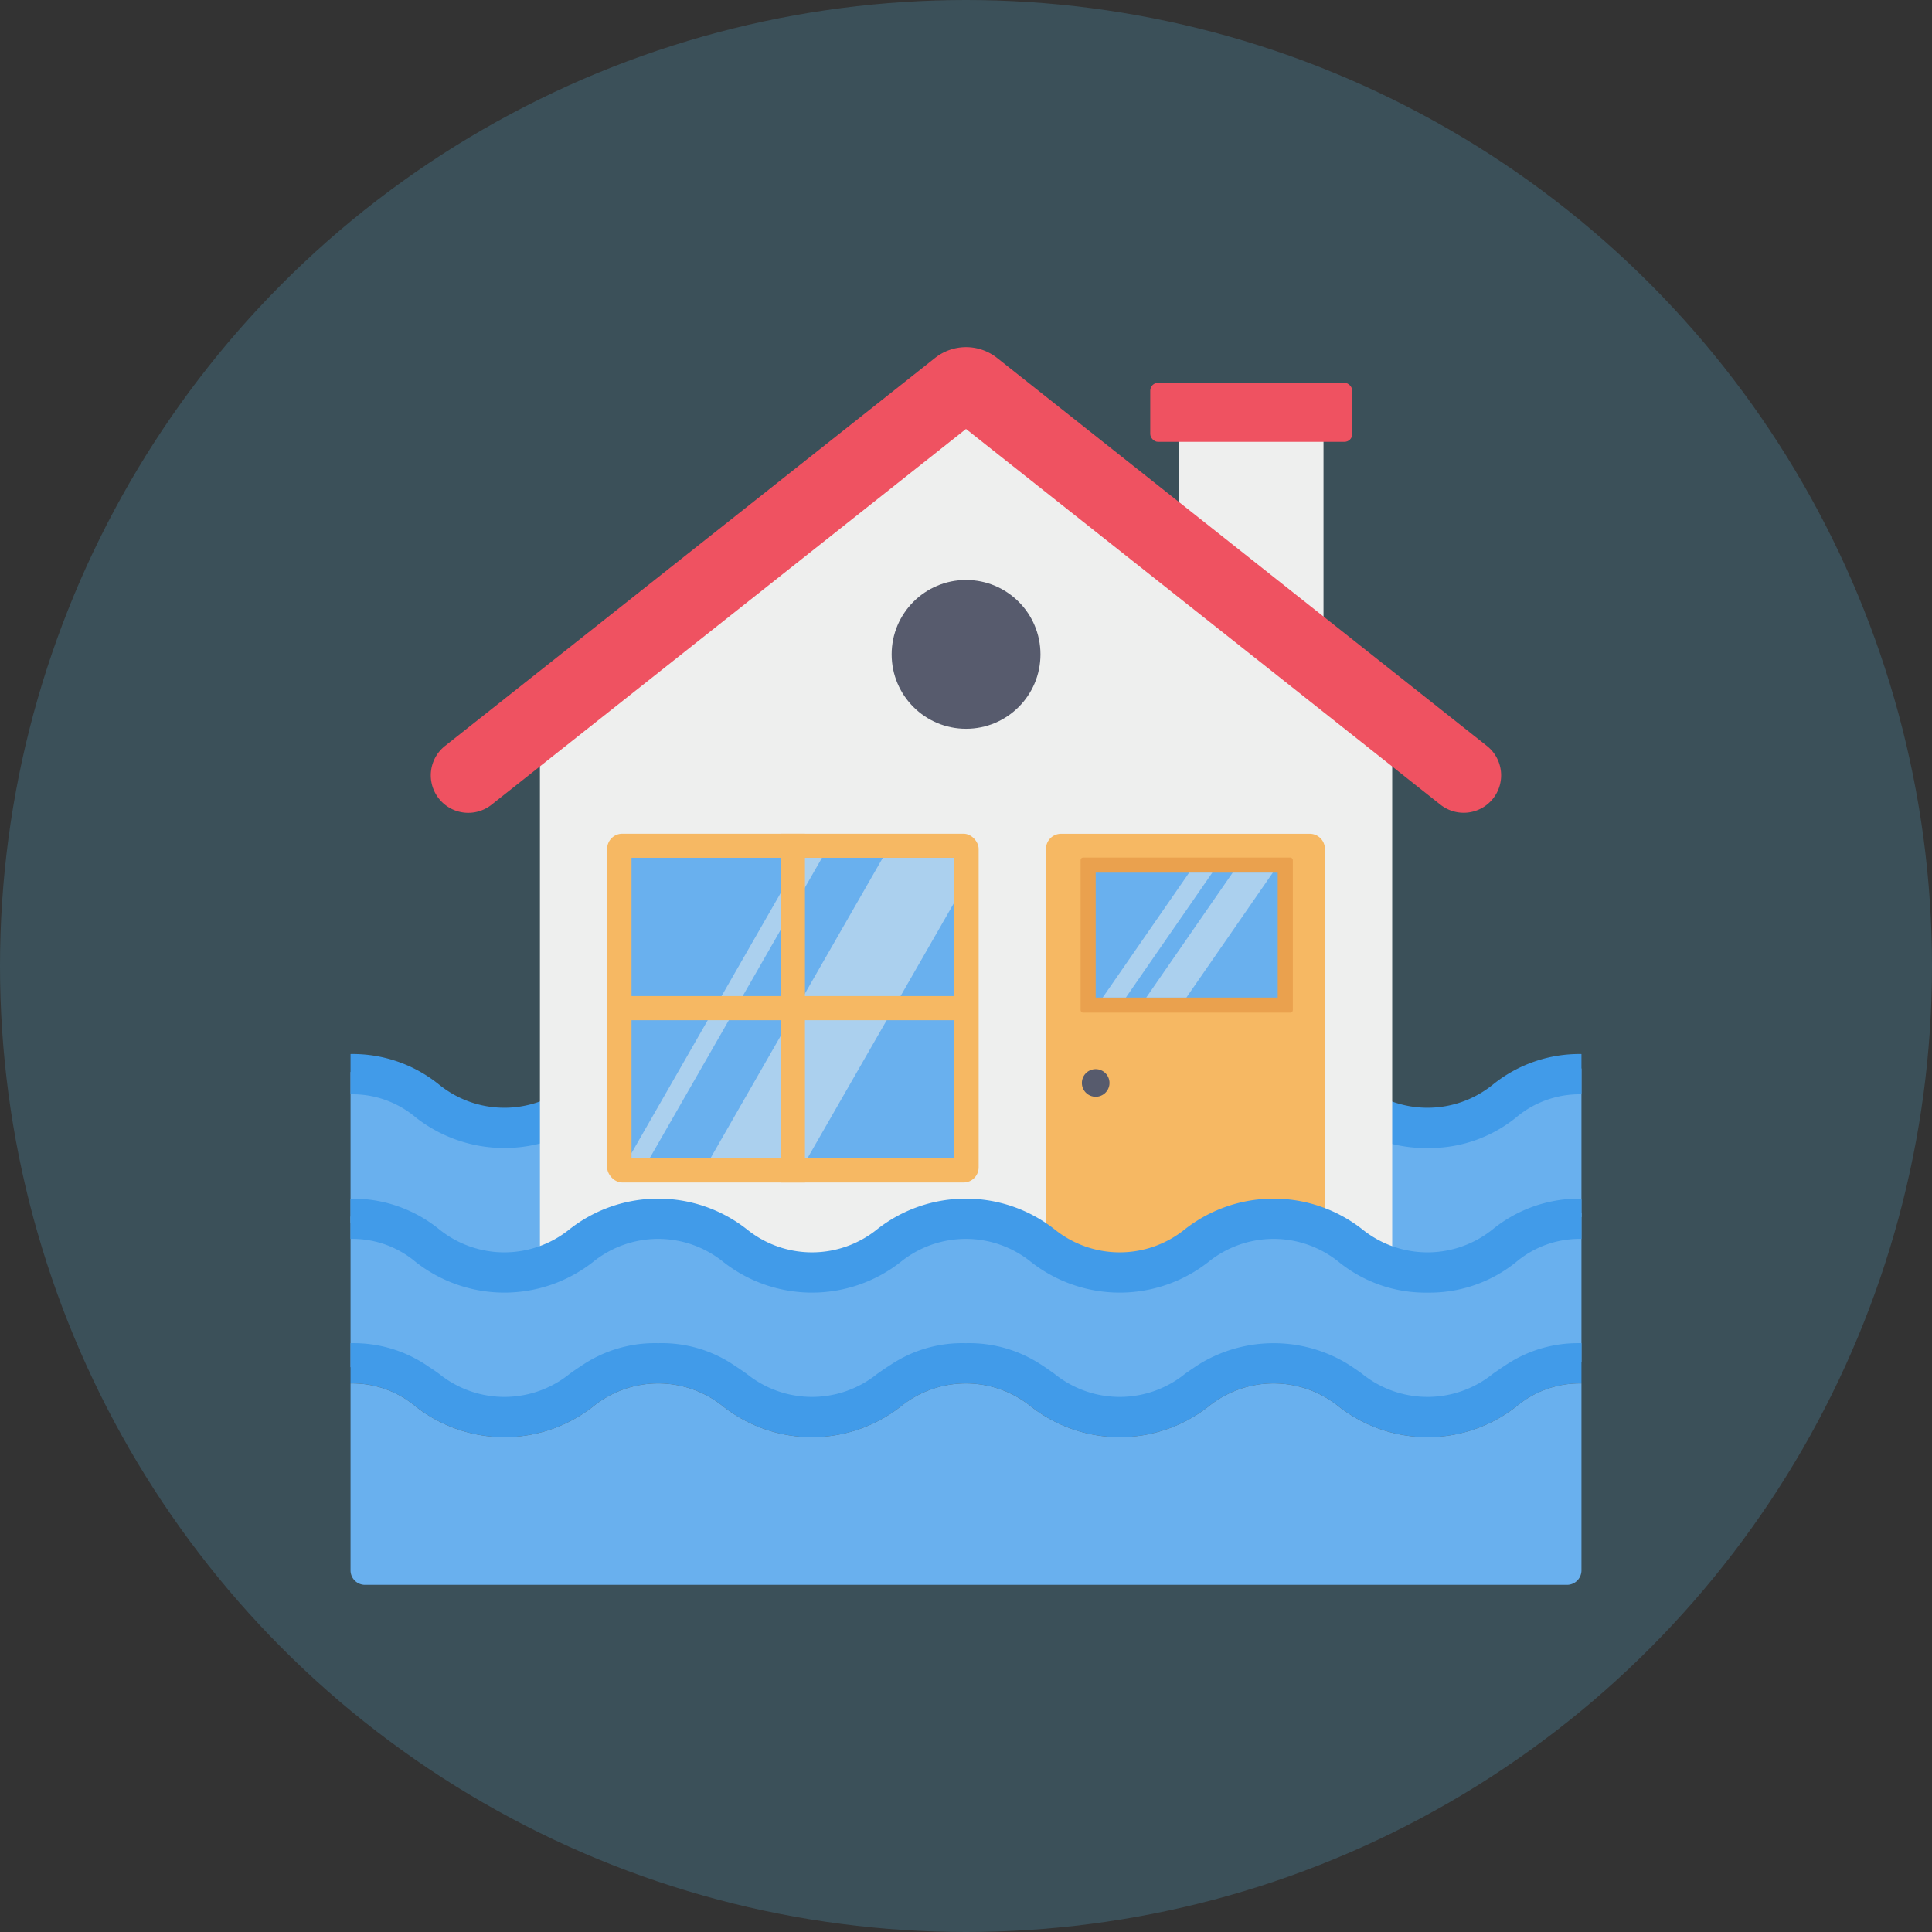 <svg height="512" viewBox="0 0 128 128" width="512" xmlns="http://www.w3.org/2000/svg"><rect x="0" y="0" width="128" height="128" fill="#333333" stroke="none"/><g id="Circle_Grid" data-name="Circle Grid"><circle cx="64" cy="64" fill="#3b5059" r="64"/></g><g id="icon"><path d="m104.776 69.832v10.798l-9.363 3.929-7.191-2.372-5.264-2.076-4.671 3.262-6.301 1.186-4.819-3.114-6.45-.445-4.968 3.559-4.893-.593-2.447-1.441-4.67-2.044-4.968 1.631-2.075 1.854-5.116.593-3.336-2.034-3.114-1.525h-1.906v-9.982l3.908 1.186 3.113 2.15 3.485.074 2.743-.593 3.262-1.705 2.818-.816 2.965-.148 3.114 1.779 3.707 1.483 3.41.223 5.264-2.299 2.987-1.556 5.317 1.631 3.781 1.853 2.298.371 4.152-1.706 2.965-1.631 5.783.816 5.561 2.891 5.115-1.334 3.781-2.595 2.023-.303z" fill="#69b0ee"/><path d="m94.577 76.059a9.109 9.109 0 0 1 -5.864-2.02 6.871 6.871 0 0 0 -8.668 0 9.514 9.514 0 0 1 -11.722 0 6.869 6.869 0 0 0 -8.666 0 9.509 9.509 0 0 1 -11.719 0 6.865 6.865 0 0 0 -8.663 0 9.513 9.513 0 0 1 -11.721 0 6.5 6.5 0 0 0 -4.33-1.539v-2.668a9.1 9.1 0 0 1 5.86 2.02 6.866 6.866 0 0 0 8.664 0 9.51 9.51 0 0 1 11.719 0 6.865 6.865 0 0 0 8.663 0 9.514 9.514 0 0 1 11.722 0 6.869 6.869 0 0 0 8.666 0 9.516 9.516 0 0 1 11.723 0 6.877 6.877 0 0 0 8.672 0 9.108 9.108 0 0 1 5.863-2.02v2.668a6.513 6.513 0 0 0 -4.336 1.539 9.108 9.108 0 0 1 -5.863 2.02z" fill="#419be9"/><path d="m78.112 28.402h9.573v17.258h-9.573z" fill="#eeefee"/><path d="m92.237 48.403v38.219h-56.465v-38.219l29.066-23.166z" fill="#eeefee"/><path d="m29.079 52.911a2.482 2.482 0 0 1 .4-3.486l32.471-25.71a3.309 3.309 0 0 1 4.109 0l32.457 25.709a2.482 2.482 0 0 1 .4 3.486 2.482 2.482 0 0 1 -3.486.4l-31.43-24.889-31.435 24.895a2.482 2.482 0 0 1 -3.486-.405z" fill="#ef5261"/><circle cx="64.004" cy="43.354" fill="#575b6d" r="4.93"/><rect fill="#ef5261" height="3.91" rx=".517" width="13.384" x="76.207" y="25.363"/><rect fill="#f6b863" height="23.106" rx="1" width="24.612" x="40.226" y="55.237"/><path d="m41.84 56.831h21.384v19.912h-21.384z" fill="#69b0ee"/><g fill="#eeefee" opacity=".5"><path d="m54.459 56.831-11.421 19.912h-1.198v-.347l11.219-19.565z"/><path d="m63.224 56.831v2.96l-9.732 16.952h-6.425l11.421-19.912z"/></g><path d="m87.776 56.241v27.959h-18.476v-27.959a1 1 0 0 1 1-1h16.476a1 1 0 0 1 1 1z" fill="#f6b863"/><rect fill="#eaa14e" height="10.274" rx=".163" width="14.06" x="71.592" y="56.816"/><path d="m72.592 57.816h12.06v8.274h-12.06z" fill="#69b0ee"/><g fill="#eeefee" opacity=".5"><path d="m80.317 57.816-5.727 8.274h-1.534l5.728-8.274z"/><path d="m84.328 57.816-5.727 8.274h-2.66l5.727-8.274z"/></g><circle cx="72.592" cy="71.748" fill="#575b6d" r=".915"/><path d="m51.733 55.24h1.597v23.104h-1.597z" fill="#f6b863"/><path d="m40.98 65.993h23.104v1.597h-23.104z" fill="#f6b863"/><path d="m104.776 79.412v10.798l-9.363 3.929-7.191-2.373-5.264-2.075-4.671 3.262-6.301 1.186-4.819-3.114-6.45-.445-4.968 3.559-4.893-.593-2.447-1.441-4.67-2.044-4.968 1.631-2.075 1.854-5.116.593-3.336-2.034-3.114-1.525h-1.906v-9.982l3.908 1.186 3.113 2.15 3.485.074 2.743-.593 3.262-1.705 2.818-.816 2.965-.148 3.114 1.779 3.707 1.483 3.41.223 5.264-2.299 2.987-1.557 5.317 1.632 3.781 1.853 2.298.371 4.152-1.706 2.965-1.631 5.783.816 5.561 2.891 5.115-1.334 3.781-2.595 2.023-.303z" fill="#69b0ee"/><path d="m94.577 85.639a9.109 9.109 0 0 1 -5.864-2.02 6.871 6.871 0 0 0 -8.668 0 9.514 9.514 0 0 1 -11.722 0 6.869 6.869 0 0 0 -8.666 0 9.509 9.509 0 0 1 -11.719 0 6.865 6.865 0 0 0 -8.663 0 9.513 9.513 0 0 1 -11.721 0 6.5 6.5 0 0 0 -4.332-1.539v-2.668a9.1 9.1 0 0 1 5.86 2.02 6.866 6.866 0 0 0 8.664 0 9.51 9.51 0 0 1 11.719 0 6.865 6.865 0 0 0 8.663 0 9.514 9.514 0 0 1 11.722 0 6.869 6.869 0 0 0 8.666 0 9.516 9.516 0 0 1 11.723 0 6.877 6.877 0 0 0 8.672 0 9.108 9.108 0 0 1 5.863-2.02v2.669a6.513 6.513 0 0 0 -4.336 1.539 9.108 9.108 0 0 1 -5.861 2.019z" fill="#419be9"/><path d="m104.776 88.99v2.667a6.509 6.509 0 0 0 -4.336 1.543 9.536 9.536 0 0 1 -11.724 0 6.86 6.86 0 0 0 -8.673 0 9.522 9.522 0 0 1 -11.715 0 6.86 6.86 0 0 0 -8.673 0 9.522 9.522 0 0 1 -11.715 0 6.846 6.846 0 0 0 -8.664 0 9.522 9.522 0 0 1 -11.715 0 6.509 6.509 0 0 0 -4.337-1.545v-2.665a8.685 8.685 0 0 1 5.2 1.573c.23.144.451.3.662.451a6.879 6.879 0 0 0 8.664 0c.23-.163.47-.336.729-.5a8.649 8.649 0 0 1 5.133-1.525 8.549 8.549 0 0 1 5.047 1.478q.417.273.806.547a6.879 6.879 0 0 0 8.664 0c.288-.2.576-.4.883-.595a8.563 8.563 0 0 1 4.98-1.43 8.665 8.665 0 0 1 4.922 1.382c.336.211.643.432.94.643a6.879 6.879 0 0 0 8.664 0c.326-.23.662-.461 1.027-.691a9.442 9.442 0 0 1 9.594-.048c.393.24.758.489 1.1.739a6.893 6.893 0 0 0 8.673 0c.374-.259.758-.528 1.18-.787a8.588 8.588 0 0 1 4.684-1.237z" fill="#419be9"/><path d="m104.776 91.657v12.383a.959.959 0 0 1 -.959.959h-79.634a.959.959 0 0 1 -.959-.959v-12.383a6.509 6.509 0 0 1 4.336 1.543 9.522 9.522 0 0 0 11.715 0 6.846 6.846 0 0 1 8.664 0 9.522 9.522 0 0 0 11.715 0 6.86 6.86 0 0 1 8.673 0 9.522 9.522 0 0 0 11.715 0 6.86 6.86 0 0 1 8.673 0 9.536 9.536 0 0 0 11.724 0 6.509 6.509 0 0 1 4.337-1.543z" fill="#69b0ee"/></g></svg>